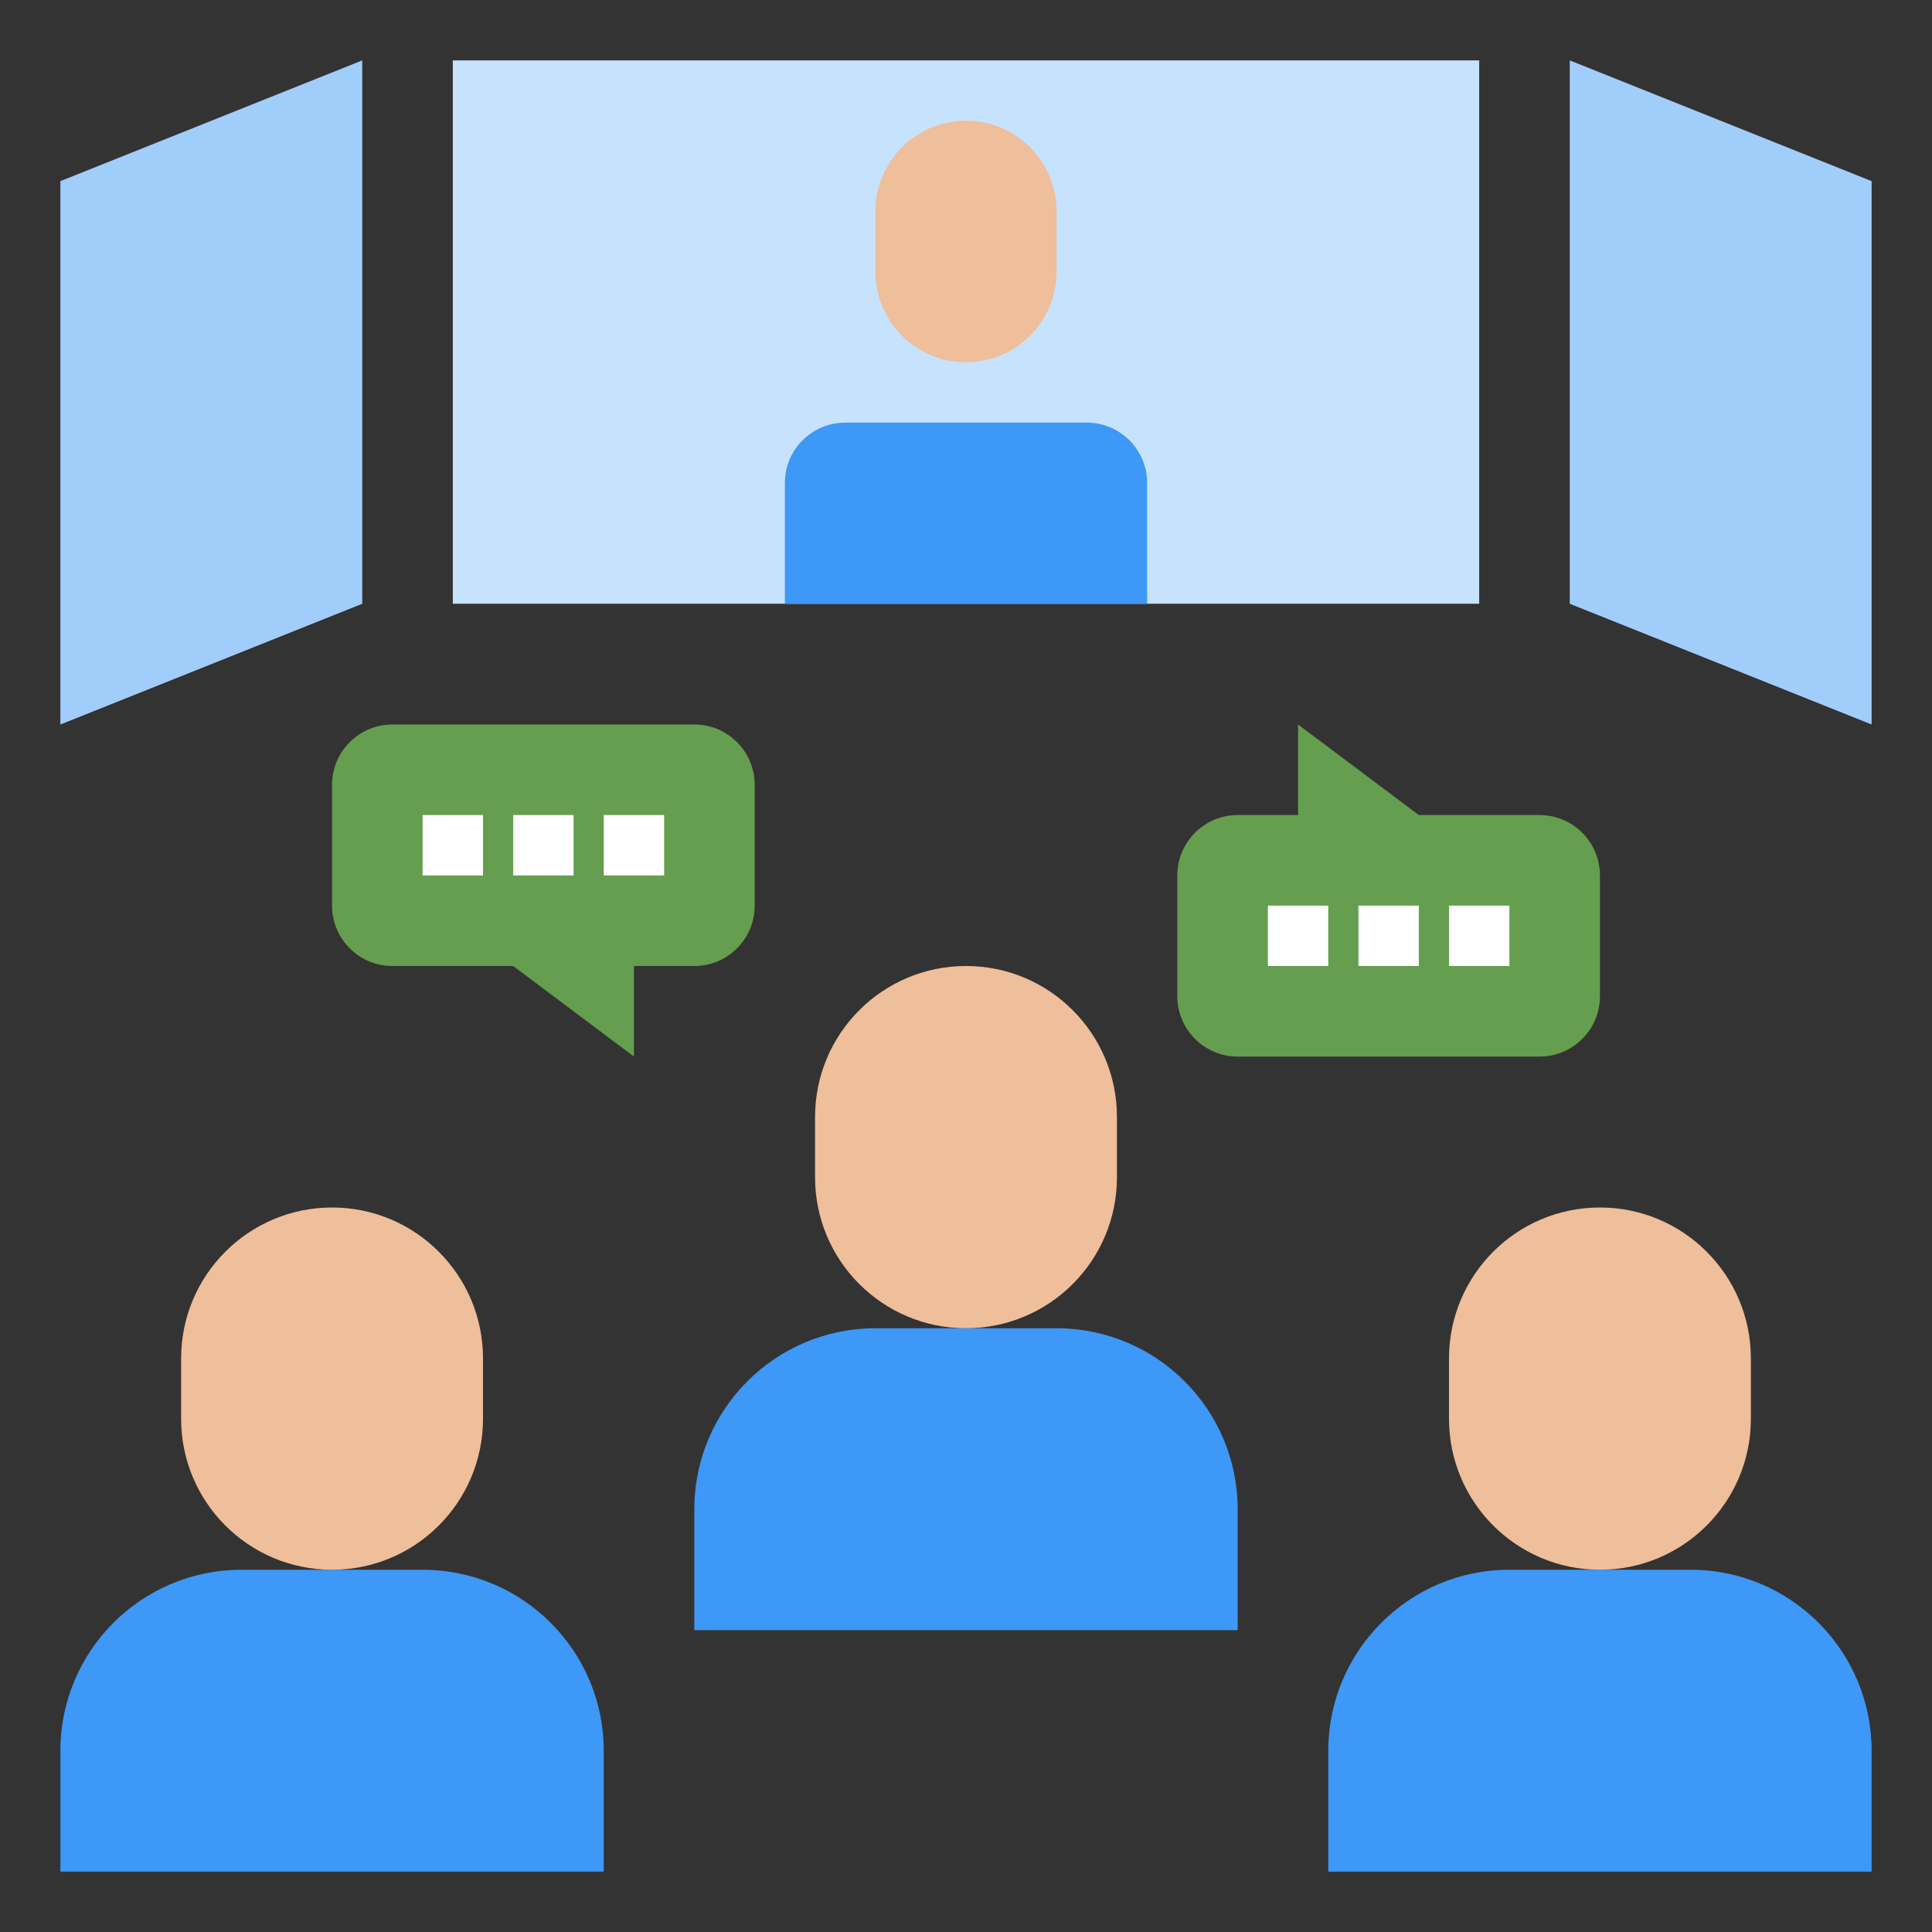 <svg id="Layer_3" enable-background="new 0 0 64 64" height="512" viewBox="0 0 64 64" width="512" xmlns="http://www.w3.org/2000/svg"><rect x="0" y="0" width="64" height="64" fill="#333333" stroke="none"/><g><path d="m2 6 10-4v18l-10 4z" fill="#a1cdfb"/><path d="m62 6-10-4v18l10 4z" fill="#a1cdfb"/><path d="m21 32v3l-4-3h-4c-1.105 0-2-.895-2-2v-4c0-1.105.895-2 2-2h10c1.105 0 2 .895 2 2v4c0 1.105-.895 2-2 2z" fill="#669e4f"/><path d="m43 27v-3l4 3h4c1.105 0 2 .895 2 2v4c0 1.105-.895 2-2 2h-10c-1.105 0-2-.895-2-2v-4c0-1.105.895-2 2-2z" fill="#669e4f"/><path d="m15 2h34v18h-34z" fill="#c7e2fc"/><path d="m32 4c1.657 0 3 1.343 3 3v2c0 1.657-1.343 3-3 3-1.657 0-3-1.343-3-3v-2c0-1.657 1.343-3 3-3z" fill="#efbe9a"/><g fill="#3d98f7"><path d="m26 20v-4c0-1.105.895-2 2-2h8c1.105 0 2 .895 2 2v4"/><path d="m41 54v-4c0-3.314-2.686-6-6-6h-6c-3.314 0-6 2.686-6 6v4z"/><path d="m62 62v-4c0-3.314-2.686-6-6-6h-6c-3.314 0-6 2.686-6 6v4z"/><path d="m20 62v-4c0-3.314-2.686-6-6-6h-6c-3.314 0-6 2.686-6 6v4z"/></g><path d="m32 32c-2.761 0-5 2.239-5 5v2c0 2.761 2.239 5 5 5 2.761 0 5-2.239 5-5v-2c0-2.761-2.239-5-5-5z" fill="#efbe9a"/><path d="m53 40c-2.761 0-5 2.239-5 5v2c0 2.761 2.239 5 5 5 2.761 0 5-2.239 5-5v-2c0-2.761-2.239-5-5-5z" fill="#efbe9a"/><path d="m11 40c-2.761 0-5 2.239-5 5v2c0 2.761 2.239 5 5 5 2.761 0 5-2.239 5-5v-2c0-2.761-2.239-5-5-5z" fill="#efbe9a"/><g><path d="m14 27h2v2h-2z" fill="#fff"/></g><g><path d="m17 27h2v2h-2z" fill="#fff"/></g><g><path d="m20 27h2v2h-2z" fill="#fff"/></g><g><path d="m48 30h2v2h-2z" fill="#fff"/></g><g><path d="m45 30h2v2h-2z" fill="#fff"/></g><g><path d="m42 30h2v2h-2z" fill="#fff"/></g></g></svg>